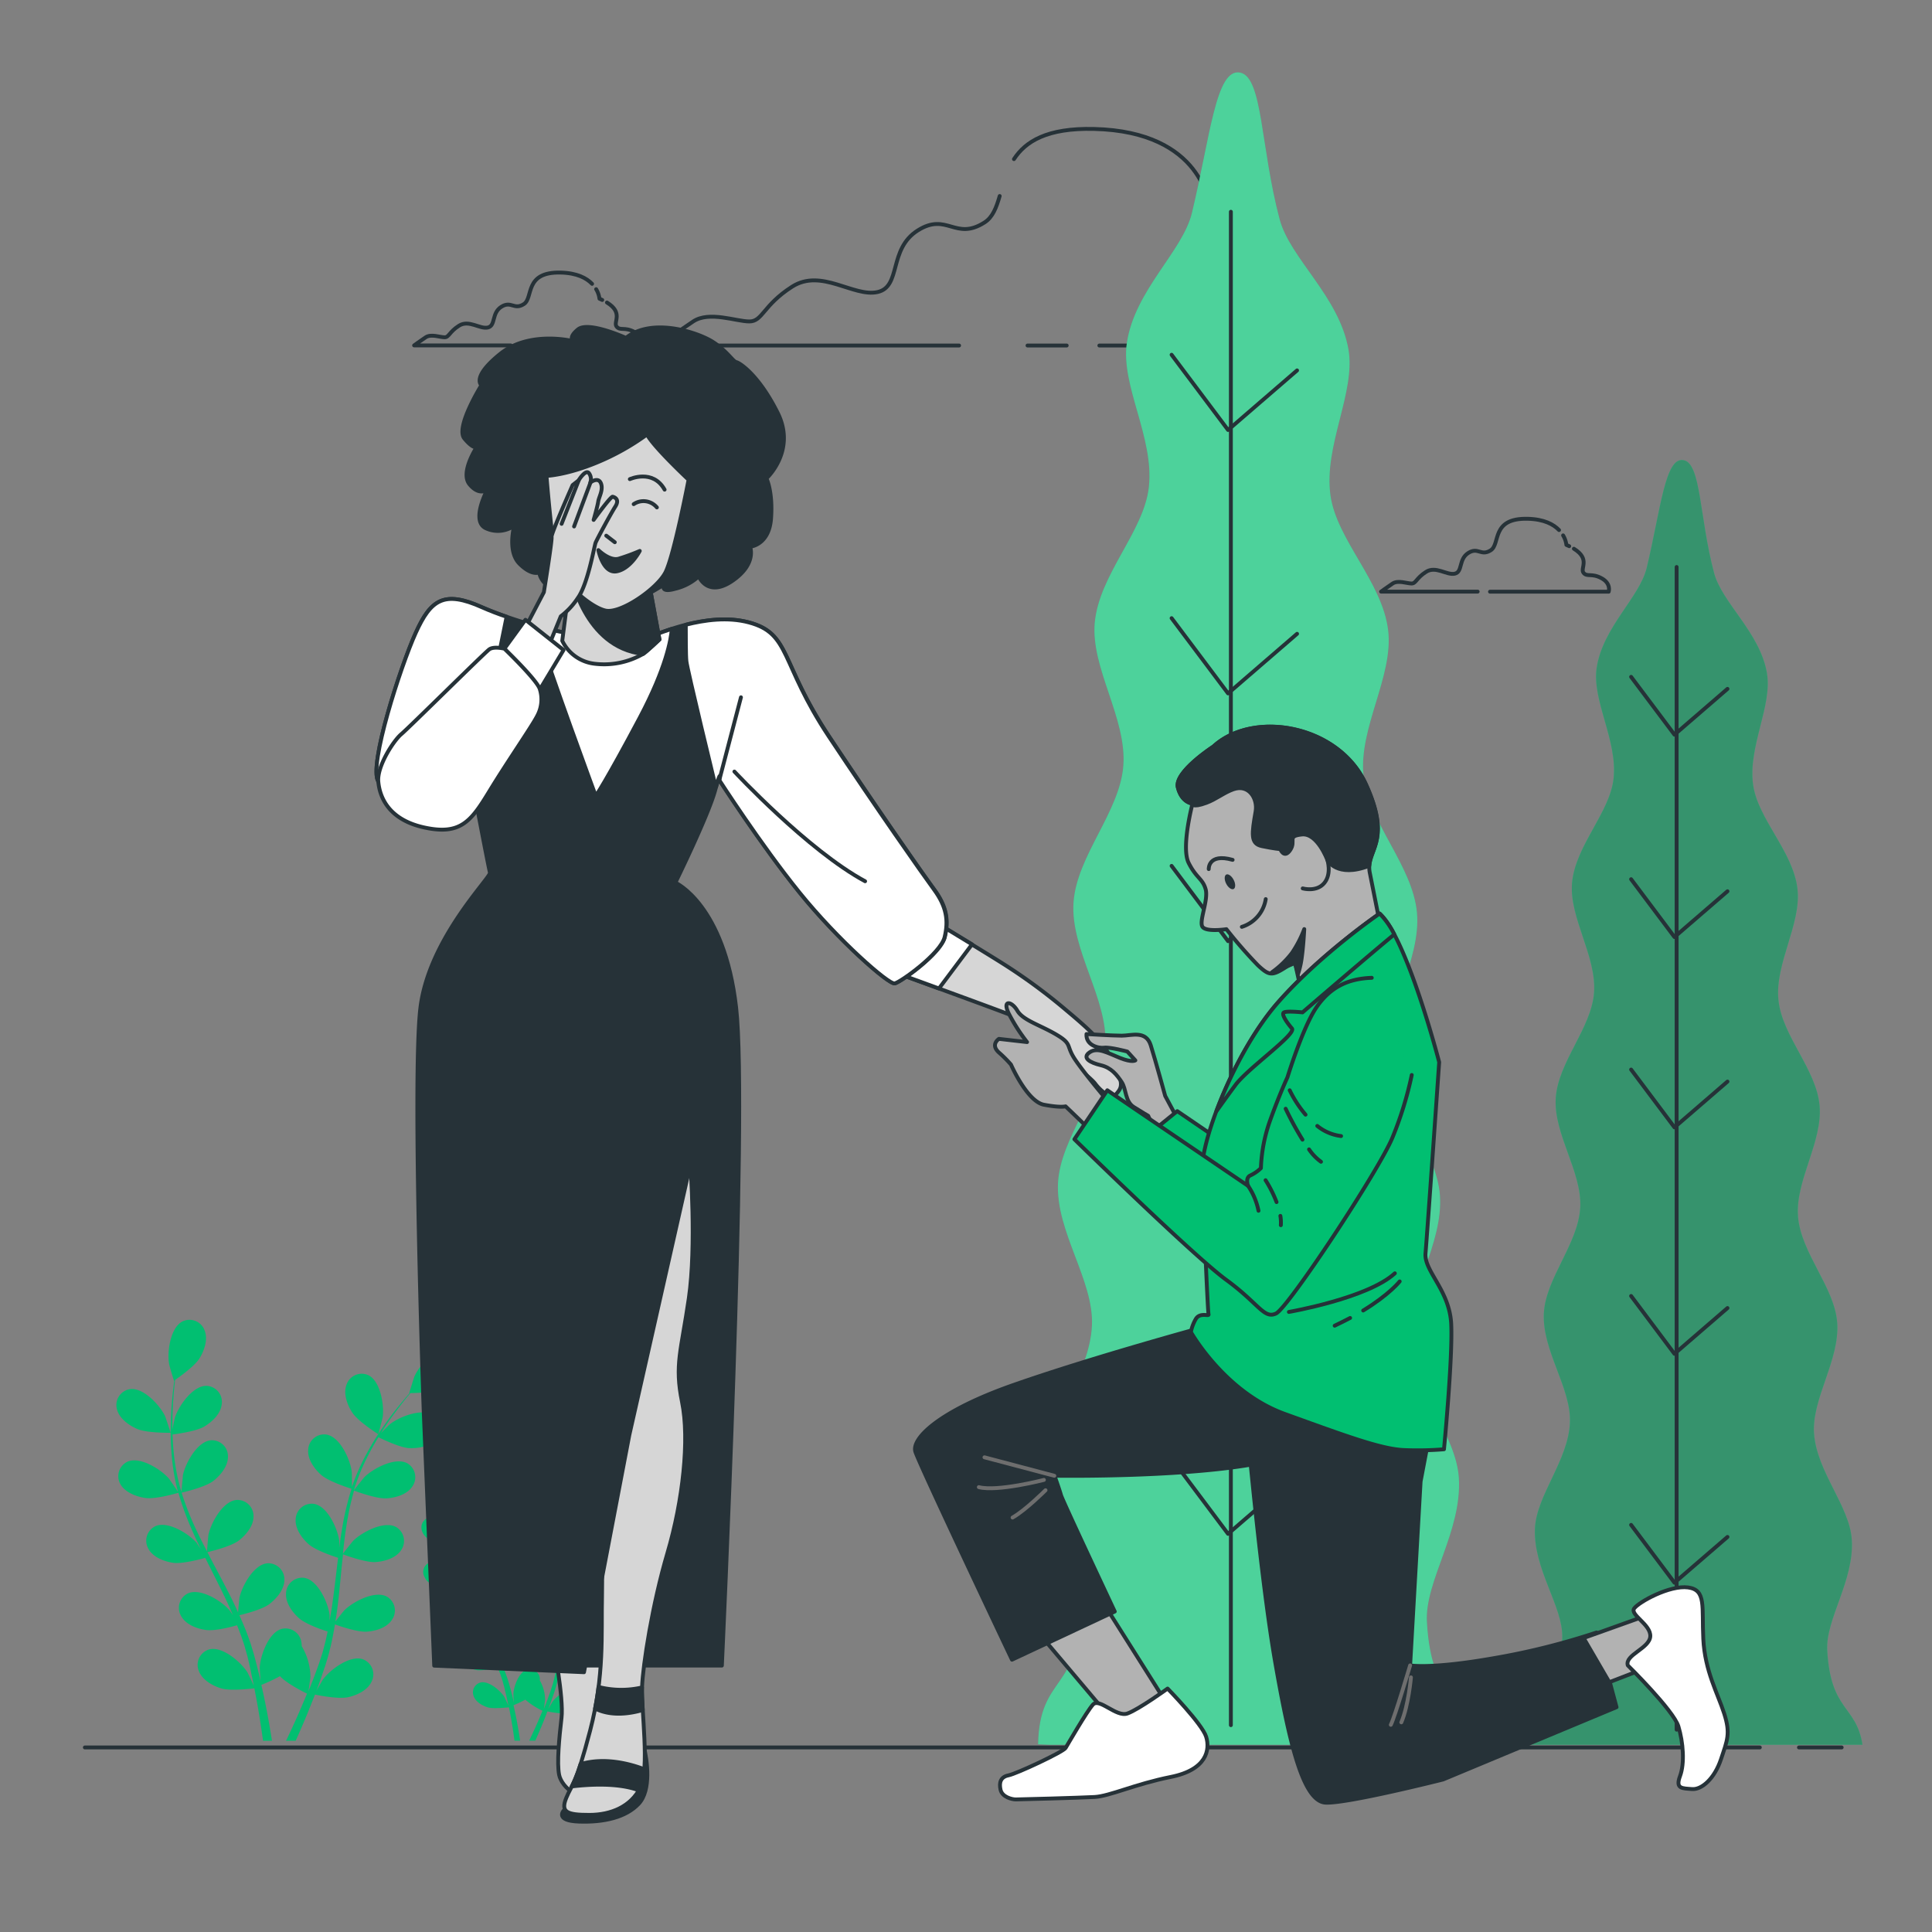 <svg xmlns="http://www.w3.org/2000/svg" viewBox="0 0 500 500">
   <rect x="0" y="0" width="500" height="500" fill="#808080" stroke="none"/>
   <g id="freepik--Floor--inject-98"><line x1="465.57" y1="452.24" x2="476.62" y2="452.24" style="fill:none;stroke:#263238;stroke-linecap:round;stroke-linejoin:round"></line><line x1="21.96" y1="452.24" x2="455.44" y2="452.24" style="fill:none;stroke:#263238;stroke-linecap:round;stroke-linejoin:round"></line></g><g id="freepik--Clouds--inject-98"><path d="M153.23,73.46c-1.41-1.47-3.86-2.81-8.11-2.92-9.55-.23-7,6.53-9.55,8.16s-3.26-.93-5.83.7-1.4,4.89-3.49,5.36-4.9-2.1-7.46-.47-2.56,3-3.73,3-3.49-.93-4.89,0-3,2.1-3,2.1h25" style="fill:none;stroke:#263238;stroke-linecap:round;stroke-linejoin:round"></path><path d="M155.86,77.63l-.72-.33a6.25,6.25,0,0,0-.86-2.46" style="fill:none;stroke:#263238;stroke-linecap:round;stroke-linejoin:round"></path><path d="M135.36,89.42h30.73s.7-2.1-1.87-3.5-3.72-.23-4.65-1.4,1.85-3.55-2.49-6.23" style="fill:none;stroke:#263238;stroke-linecap:round;stroke-linejoin:round"></path><path d="M403.48,137.18c-1.41-1.47-3.87-2.82-8.11-2.92-9.56-.23-7,6.52-9.56,8.15s-3.26-.93-5.82.7-1.4,4.9-3.5,5.36-4.89-2.1-7.45-.46-2.56,3-3.73,3-3.49-.93-4.89,0-3,2.1-3,2.1h25" style="fill:none;stroke:#263238;stroke-linecap:round;stroke-linejoin:round"></path><path d="M406.11,141.35l-.73-.33a6.32,6.32,0,0,0-.85-2.46" style="fill:none;stroke:#263238;stroke-linecap:round;stroke-linejoin:round"></path><path d="M385.61,153.13h30.72s.7-2.1-1.86-3.49-3.73-.24-4.66-1.4,1.85-3.55-2.49-6.23" style="fill:none;stroke:#263238;stroke-linecap:round;stroke-linejoin:round"></path><path d="M284.51,89.42h60.92s2.08-6.23-5.54-10.38-11.07-.7-13.83-4.16,7.61-12.45-13.15-21.45c0,0-1.39-19.37-29.76-20.06-12.24-.3-17.78,3.27-20.74,7.81" style="fill:none;stroke:#263238;stroke-linecap:round;stroke-linejoin:round"></path><line x1="265.92" y1="89.42" x2="276.06" y2="89.42" style="fill:none;stroke:#263238;stroke-linecap:round;stroke-linejoin:round"></line><path d="M258.72,50.73c-.87,3-1.81,5.5-3.94,6.85-7.61,4.85-9.68-2.76-17.3,2.08s-4.15,14.53-10.37,15.92S212.57,69.35,205,74.19s-7.61,9-11.07,9-10.38-2.77-14.53,0-9,6.23-9,6.23h77.81" style="fill:none;stroke:#263238;stroke-linecap:round;stroke-linejoin:round"></path></g><g id="freepik--Trees--inject-98"><path d="M397.74,451.53H482c-1.62-10.31-8.24-8.5-9.12-24.46-.44-8.05,7-18,6.36-28.56-.53-8.71-9.11-17.63-9.78-27.58-.6-9,6.72-19,6-28.64-.67-9.15-9.37-17.93-10.14-27.45-.75-9.28,6.42-19.35,5.58-28.73s-9.7-18-10.64-27.26c-1-9.51,6-19.74,4.91-28.85-1.12-9.66-10.24-18-11.47-26.9-1.38-9.91,5.08-20.5,3.56-29-1.85-10.49-11.6-18.07-13.66-25.8-3.82-14.41-3.34-28.3-7.86-29.2-4.82-1-5.92,12.65-9.57,27.86-1.84,7.65-11.38,15.39-12.95,25.88-1.27,8.49,5.47,18.82,4.37,28.69-1,8.84-9.87,17.34-10.74,26.94-.81,9,6.4,19,5.69,28.45-.69,9.19-9.31,17.95-9.91,27.27s6.84,19.1,6.34,28.31c-.52,9.44-9,18.36-9.42,27.44-.46,9.61,7.12,19.3,6.75,28.21-.41,9.87-8.76,18.92-9.06,27.55-.38,10.48,7.32,20.15,7.08,28.13-.51,17.32-8.44,13.73-8.73,27.67Z" style="fill:#01bf71"></path><path d="M397.74,451.53H482c-1.62-10.31-8.24-8.5-9.12-24.46-.44-8.05,7-18,6.36-28.56-.53-8.71-9.11-17.63-9.78-27.58-.6-9,6.72-19,6-28.64-.67-9.15-9.37-17.93-10.14-27.45-.75-9.28,6.42-19.35,5.58-28.73s-9.7-18-10.64-27.26c-1-9.51,6-19.74,4.91-28.85-1.12-9.66-10.24-18-11.47-26.9-1.38-9.91,5.08-20.5,3.56-29-1.85-10.49-11.6-18.07-13.66-25.8-3.82-14.41-3.34-28.3-7.86-29.2-4.82-1-5.92,12.65-9.57,27.86-1.84,7.65-11.38,15.39-12.95,25.88-1.27,8.49,5.47,18.82,4.37,28.69-1,8.84-9.87,17.34-10.74,26.94-.81,9,6.4,19,5.69,28.45-.69,9.19-9.31,17.95-9.91,27.27s6.84,19.1,6.34,28.31c-.52,9.44-9,18.36-9.42,27.44-.46,9.61,7.12,19.3,6.75,28.21-.41,9.87-8.76,18.92-9.06,27.55-.38,10.48,7.32,20.15,7.08,28.13-.51,17.32-8.44,13.73-8.73,27.67Z" style="fill:#fff;opacity:0.3"></path><path d="M397.74,451.53H482c-1.62-10.31-8.24-8.5-9.12-24.46-.44-8.05,7-18,6.36-28.56-.53-8.71-9.11-17.63-9.78-27.58-.6-9,6.72-19,6-28.64-.67-9.15-9.37-17.93-10.14-27.45-.75-9.28,6.42-19.35,5.58-28.73s-9.7-18-10.64-27.26c-1-9.51,6-19.74,4.91-28.85-1.12-9.66-10.24-18-11.47-26.9-1.38-9.91,5.08-20.5,3.56-29-1.85-10.49-11.6-18.07-13.66-25.8-3.82-14.41-3.34-28.3-7.86-29.2-4.82-1-5.92,12.65-9.57,27.86-1.84,7.65-11.38,15.39-12.95,25.88-1.27,8.49,5.47,18.82,4.37,28.69-1,8.84-9.87,17.34-10.74,26.94-.81,9,6.4,19,5.69,28.45-.69,9.19-9.31,17.95-9.91,27.27s6.84,19.1,6.34,28.31c-.52,9.44-9,18.36-9.42,27.44-.46,9.61,7.12,19.3,6.75,28.21-.41,9.87-8.76,18.92-9.06,27.55-.38,10.48,7.32,20.15,7.08,28.13-.51,17.32-8.44,13.73-8.73,27.67Z" style="opacity:0.3"></path><line x1="433.91" y1="146.74" x2="433.91" y2="447.64" style="fill:none;stroke:#263238;stroke-linecap:round;stroke-linejoin:round"></line><polyline points="447.07 178.28 433.35 190.13 422.13 175.17" style="fill:none;stroke:#263238;stroke-linecap:round;stroke-linejoin:round"></polyline><polyline points="447.07 230.66 433.35 242.5 422.13 227.54" style="fill:none;stroke:#263238;stroke-linecap:round;stroke-linejoin:round"></polyline><polyline points="447.07 279.91 433.35 291.76 422.13 276.8" style="fill:none;stroke:#263238;stroke-linecap:round;stroke-linejoin:round"></polyline><polyline points="447.07 338.52 433.35 350.37 422.13 335.4" style="fill:none;stroke:#263238;stroke-linecap:round;stroke-linejoin:round"></polyline><polyline points="447.07 397.76 433.35 409.6 422.13 394.64" style="fill:none;stroke:#263238;stroke-linecap:round;stroke-linejoin:round"></polyline><path d="M271.47,451.53H381.14c-2.1-13.42-10.72-11.06-11.86-31.84-.58-10.47,9.11-23.42,8.27-37.18-.69-11.32-11.86-22.94-12.72-35.89-.79-11.7,8.75-24.67,7.82-37.28-.87-11.91-12.19-23.34-13.2-35.73-1-12.08,8.36-25.19,7.26-37.4s-12.62-23.44-13.84-35.48c-1.26-12.37,7.77-25.7,6.39-37.55-1.47-12.57-13.33-23.43-14.94-35-1.79-12.89,6.61-26.67,4.65-37.81-2.41-13.65-15.11-23.52-17.79-33.58-5-18.76-4.35-36.83-10.23-38-6.28-1.26-7.71,16.46-12.47,36.27-2.38,10-14.8,20-16.85,33.68-1.65,11.06,7.13,24.5,5.69,37.35-1.29,11.5-12.85,22.56-14,35.07-1.06,11.76,8.32,24.73,7.4,37-.9,12-12.12,23.35-12.9,35.49s8.91,24.87,8.25,36.86c-.68,12.28-11.7,23.88-12.26,35.71-.6,12.5,9.27,25.11,8.79,36.72-.53,12.85-11.4,24.63-11.8,35.86-.49,13.64,9.53,26.23,9.22,36.61-.67,22.54-11,17.87-11.36,36Z" style="fill:#01bf71"></path><path d="M271.47,451.53H381.14c-2.1-13.42-10.72-11.06-11.86-31.84-.58-10.47,9.11-23.42,8.27-37.18-.69-11.32-11.86-22.94-12.72-35.89-.79-11.7,8.75-24.67,7.82-37.28-.87-11.91-12.19-23.34-13.2-35.73-1-12.08,8.36-25.19,7.26-37.4s-12.62-23.44-13.84-35.48c-1.26-12.37,7.77-25.7,6.39-37.55-1.47-12.57-13.33-23.43-14.94-35-1.79-12.89,6.61-26.67,4.65-37.81-2.41-13.65-15.11-23.52-17.79-33.58-5-18.76-4.35-36.83-10.23-38-6.28-1.26-7.71,16.46-12.47,36.27-2.38,10-14.8,20-16.85,33.68-1.65,11.06,7.13,24.5,5.69,37.35-1.29,11.5-12.85,22.56-14,35.07-1.06,11.76,8.32,24.73,7.4,37-.9,12-12.12,23.35-12.9,35.49s8.91,24.87,8.25,36.86c-.68,12.28-11.7,23.88-12.26,35.71-.6,12.5,9.27,25.11,8.79,36.72-.53,12.85-11.4,24.63-11.8,35.86-.49,13.64,9.53,26.23,9.22,36.61-.67,22.54-11,17.87-11.36,36Z" style="fill:#fff;opacity:0.3"></path><line x1="318.55" y1="54.8" x2="318.55" y2="446.47" style="fill:none;stroke:#263238;stroke-linecap:round;stroke-linejoin:round"></line><polyline points="335.68 95.86 317.82 111.28 303.21 91.81" style="fill:none;stroke:#263238;stroke-linecap:round;stroke-linejoin:round"></polyline><polyline points="335.68 164.03 317.82 179.45 303.21 159.98" style="fill:none;stroke:#263238;stroke-linecap:round;stroke-linejoin:round"></polyline><polyline points="335.68 228.15 317.82 243.57 303.21 224.09" style="fill:none;stroke:#263238;stroke-linecap:round;stroke-linejoin:round"></polyline><polyline points="335.68 304.44 317.82 319.86 303.21 300.38" style="fill:none;stroke:#263238;stroke-linecap:round;stroke-linejoin:round"></polyline><polyline points="335.68 381.54 317.82 396.96 303.21 377.48" style="fill:none;stroke:#263238;stroke-linecap:round;stroke-linejoin:round"></polyline></g><g id="freepik--Plants--inject-98"><path d="M35.48,369.8c2.52,1.11,8.69,1,8.69,1s-1.32-4-1.44-4.29c-1.35-2.83-5.63-7.5-9.12-7a4.16,4.16,0,0,0-3.34,5.21C30.85,367.07,33.33,368.87,35.48,369.8Z" style="fill:#01bf71"></path><path d="M37.61,387.67c2.61.39,8.12-1.21,8.56-1.34a73.3,73.3,0,0,0,3.34,9.24c.75,1.75,1.57,3.5,2.41,5.23-.5-.73-1-1.39-1-1.47-2-2.37-7.42-5.75-10.65-4.38a4.16,4.16,0,0,0-1.84,5.91c1.19,2.17,4.05,3.25,6.37,3.59s7.08-.93,8.32-1.28c.33.66.65,1.33,1,2,1.59,3.18,3.2,6.34,4.68,9.49.52,1.11,1,2.22,1.47,3.33-.45-.65-.83-1.2-.9-1.28-2-2.37-7.41-5.75-10.65-4.38a4.16,4.16,0,0,0-1.84,5.91c1.19,2.18,4,3.25,6.37,3.59s6.62-.8,8.1-1.21c.45,1.15.91,2.3,1.3,3.44.25.78.54,1.52.75,2.32s.43,1.56.65,2.33c.36,1.51.74,3.05,1,4.53.23,1,.43,2,.63,3-.51-1.11-1.54-3.27-1.65-3.44-1.67-2.65-6.46-6.81-9.87-5.94a4.16,4.16,0,0,0-2.71,5.56c.85,2.33,3.51,3.83,5.75,4.52,2.47.75,7.94.06,8.62,0,.33,1.63.63,3.22.89,4.73.59,3.32,1,6.3,1.37,8.83h2.3c-.4-2.61-.93-5.72-1.62-9.21-.33-1.66-.71-3.43-1.12-5.24a42.94,42.94,0,0,0,4.81-2.26c1.8,1.95,6.41,4.23,7,4.52-.63,1.54-1.26,3-1.87,4.44-1.27,2.93-2.48,5.53-3.55,7.75h2.49c.92-2,1.93-4.37,3-6.94.64-1.57,1.3-3.25,2-5,.66.14,6.07,1.24,8.59.67,2.29-.51,5.06-1.81,6.08-4.07a4.17,4.17,0,0,0-2.3-5.75c-3.33-1.12-8.41,2.67-10.28,5.19-.11.15-1.12,1.9-1.74,3,.27-.71.53-1.4.79-2.14.54-1.45,1-2.91,1.55-4.48.23-.77.47-1.54.7-2.33s.41-1.61.63-2.43c.45-1.9.82-3.85,1.14-5.82,1.27.46,5.81,2,8.16,1.87s5.27-1,6.62-3.1a4.15,4.15,0,0,0-1.4-6c-3.12-1.61-8.72,1.36-10.94,3.57-.14.14-1.56,1.91-2.32,2.89.19-1.19.38-2.37.53-3.58.43-3.48.76-7,1.1-10.55.11-1.09.23-2.16.34-3.24.45.17,5.8,2.16,8.43,2,2.34-.17,5.27-1,6.63-3.11a4.17,4.17,0,0,0-1.4-6c-3.13-1.61-8.73,1.36-11,3.58-.17.16-2.2,2.71-2.69,3.38.25-2.37.52-4.74.89-7.06a73.32,73.32,0,0,1,2-9.28c.21.08,5.79,2.19,8.48,2,2.34-.17,5.27-1,6.63-3.11a4.17,4.17,0,0,0-1.4-6c-3.13-1.61-8.73,1.36-11,3.58-.17.17-2.36,2.91-2.73,3.44.06-.18.09-.37.14-.54a54.16,54.16,0,0,1,3.68-8.79c.8-1.56,1.65-3,2.51-4.4,1,.49,5.59,2.72,8,2.82s5.35-.44,6.93-2.36a4.15,4.15,0,0,0-.73-6.14c-2.93-1.95-8.82.39-11.27,2.34-.14.11-1.37,1.34-2.26,2.25.39-.62.79-1.27,1.19-1.86,1.47-2.21,3-4.15,4.28-5.86.76-1,1.47-1.81,2.14-2.61,1.23,0,6.21-.17,8.38-1.19s4.55-2.86,5.06-5.29a4.16,4.16,0,0,0-3.47-5.12c-3.5-.37-7.65,4.42-8.93,7.28-.11.25-1.39,4.33-1.33,4.33h.08c-.66.76-1.36,1.57-2.11,2.47-1.37,1.68-2.9,3.59-4.42,5.78A74.21,74.21,0,0,0,95,376a53.37,53.37,0,0,0-3.92,8.82l0,.11c0-1,0-3.91-.06-4.13-.4-3.11-3-8.89-6.47-9.53a4.15,4.15,0,0,0-4.79,3.91c-.21,2.47,1.59,4.95,3.34,6.51,2,1.76,7.44,3.47,7.88,3.6a74,74,0,0,0-2.32,9.55c-.33,1.88-.61,3.79-.87,5.7,0-.89,0-1.69,0-1.8-.41-3.11-3-8.89-6.47-9.53a4.16,4.16,0,0,0-4.8,3.91c-.2,2.48,1.59,4.95,3.34,6.51s6.41,3.14,7.64,3.53c-.09.73-.19,1.47-.27,2.2-.42,3.53-.83,7.05-1.33,10.49-.18,1.22-.4,2.41-.61,3.6,0-.8,0-1.46,0-1.56-.4-3.12-3-8.89-6.46-9.53a4.16,4.16,0,0,0-4.8,3.91c-.21,2.47,1.59,4.95,3.34,6.51s6,3,7.42,3.45c-.26,1.22-.51,2.43-.82,3.59-.22.79-.38,1.57-.65,2.35l-.75,2.31c-.53,1.45-1.06,2.95-1.61,4.35-.38,1-.75,1.91-1.13,2.84.19-1.21.51-3.57.52-3.77A16.06,16.06,0,0,0,78.07,426a4.69,4.69,0,0,0-.06-.92,4.16,4.16,0,0,0-5.08-3.53c-3.4.9-5.55,6.87-5.71,10,0,.19.11,2.2.21,3.48-.18-.74-.33-1.46-.52-2.22-.36-1.5-.76-3-1.18-4.6-.23-.76-.47-1.54-.7-2.32s-.55-1.58-.82-2.38c-.67-1.83-1.44-3.66-2.26-5.49,1.31-.31,6-1.5,7.83-2.93s3.84-3.76,3.82-6.24a4.16,4.16,0,0,0-4.49-4.26c-3.5.38-6.53,5.94-7.16,9,0,.19-.25,2.45-.34,3.69-.5-1.09-1-2.19-1.53-3.28-1.57-3.14-3.24-6.28-4.91-9.41-.51-1-1-1.93-1.5-2.89.47-.11,6-1.4,8.12-3,1.86-1.43,3.83-3.76,3.82-6.24a4.16,4.16,0,0,0-4.5-4.26c-3.49.38-6.52,5.94-7.16,9-.05.23-.34,3.48-.37,4.31-1.1-2.12-2.18-4.24-3.16-6.38A74.43,74.43,0,0,1,47,386.3c.22-.05,6-1.37,8.17-3C57,381.86,59,379.53,59,377a4.15,4.15,0,0,0-4.49-4.25c-3.5.37-6.53,5.94-7.17,9,0,.24-.36,3.73-.37,4.37-.05-.18-.13-.35-.18-.53A53.3,53.3,0,0,1,45,376.3c-.2-1.75-.29-3.43-.34-5.06,1.11-.14,6.16-.81,8.26-2.08s4.22-3.32,4.47-5.79a4.15,4.15,0,0,0-4-4.72c-3.52,0-7.14,5.19-8.11,8.18-.05.16-.41,1.87-.65,3.12,0-.74,0-1.5,0-2.21,0-2.66.17-5.09.34-7.25.1-1.22.22-2.33.34-3.36,1-.7,5.09-3.57,6.34-5.62s2.22-4.89,1.3-7.2A4.15,4.15,0,0,0,47.2,342c-3.12,1.61-4,7.9-3.43,11,0,.26,1.23,4.37,1.28,4.33l.06,0c-.14,1-.27,2.06-.4,3.22-.21,2.16-.43,4.59-.5,7.26a74.93,74.93,0,0,0,.21,8.62,53.39,53.39,0,0,0,1.6,9.51l0,.11c-.55-.87-2.18-3.24-2.32-3.41-2.06-2.38-7.42-5.76-10.66-4.38a4.16,4.16,0,0,0-1.84,5.91C32.43,386.26,35.29,387.34,37.61,387.67Z" style="fill:#01bf71"></path><path d="M97.88,371.16c.06,0,1.12-4.1,1.16-4.37.43-3.11-.56-9.37-3.72-10.9a4.16,4.16,0,0,0-5.66,2.51c-.85,2.33.22,5.19,1.5,7.16C92.65,367.87,97.88,371.16,97.88,371.16Z" style="fill:#01bf71"></path><path d="M112.45,399.26c1.61.7,5.52.61,5.52.61s-.84-2.56-.91-2.71c-.86-1.8-3.58-4.77-5.79-4.47a2.64,2.64,0,0,0-2.12,3.31C109.52,397.53,111.09,398.67,112.45,399.26Z" style="fill:#01bf71"></path><path d="M113.81,410.61c1.66.24,5.15-.78,5.43-.86a47.06,47.06,0,0,0,2.12,5.87c.48,1.11,1,2.22,1.53,3.32-.32-.47-.6-.88-.65-.94-1.31-1.5-4.71-3.65-6.76-2.78a2.64,2.64,0,0,0-1.17,3.75c.76,1.38,2.57,2.07,4,2.28s4.5-.59,5.29-.81l.62,1.26c1,2,2,4,3,6,.33.71.63,1.41.93,2.12-.28-.42-.52-.76-.56-.81-1.31-1.51-4.71-3.65-6.76-2.78a2.65,2.65,0,0,0-1.18,3.75c.76,1.38,2.58,2.06,4,2.28a17.11,17.11,0,0,0,5.14-.77c.29.73.58,1.46.83,2.18.15.5.34,1,.47,1.47s.28,1,.41,1.49c.23,1,.47,1.93.67,2.87.15.65.27,1.27.4,1.89-.32-.7-1-2.07-1-2.17-1.06-1.69-4.1-4.33-6.26-3.78A2.64,2.64,0,0,0,122.6,439c.54,1.48,2.23,2.43,3.65,2.87s5,0,5.47,0c.21,1,.4,2.05.57,3,.37,2.11.65,4,.86,5.61h1.46c-.25-1.66-.58-3.63-1-5.85-.21-1.05-.45-2.17-.71-3.32a29,29,0,0,0,3.05-1.44,19.23,19.23,0,0,0,4.44,2.87c-.39,1-.79,1.93-1.18,2.82-.81,1.86-1.58,3.51-2.26,4.92h1.59c.58-1.3,1.22-2.77,1.89-4.41.41-1,.82-2.06,1.24-3.16.42.09,3.85.78,5.45.42s3.21-1.15,3.86-2.58a2.64,2.64,0,0,0-1.45-3.65c-2.12-.71-5.35,1.69-6.53,3.29-.07.1-.71,1.21-1.1,1.92.16-.45.33-.89.5-1.36.34-.92.65-1.84,1-2.84l.45-1.48c.15-.49.26-1,.39-1.54.29-1.21.52-2.45.73-3.7.81.29,3.68,1.29,5.17,1.19s3.35-.65,4.21-2a2.64,2.64,0,0,0-.89-3.83c-2-1-5.53.87-6.95,2.27-.08.09-1,1.21-1.47,1.84.12-.76.24-1.51.34-2.28.27-2.21.48-4.45.7-6.7l.21-2.05c.29.11,3.69,1.37,5.36,1.25,1.48-.1,3.34-.64,4.2-2a2.64,2.64,0,0,0-.89-3.83c-2-1-5.53.86-6.95,2.27-.1.1-1.39,1.72-1.7,2.15.16-1.51.33-3,.56-4.48a47.39,47.39,0,0,1,1.28-5.9c.14.06,3.68,1.39,5.39,1.27,1.48-.1,3.34-.65,4.2-2a2.64,2.64,0,0,0-.89-3.83c-2-1-5.53.87-6.94,2.27-.12.11-1.51,1.85-1.73,2.18,0-.11.05-.23.08-.34a34.24,34.24,0,0,1,2.34-5.57c.51-1,1.05-1.92,1.59-2.8.64.32,3.55,1.73,5.1,1.79s3.4-.28,4.39-1.49a2.65,2.65,0,0,0-.46-3.91c-1.86-1.23-5.6.25-7.15,1.5-.09.06-.87.84-1.44,1.42.26-.39.51-.81.76-1.18.93-1.4,1.87-2.63,2.71-3.72.49-.61.94-1.15,1.36-1.66.79,0,3.94-.1,5.32-.75s2.89-1.81,3.22-3.36a2.65,2.65,0,0,0-2.21-3.25c-2.22-.23-4.85,2.8-5.66,4.62-.07.16-.89,2.75-.85,2.75h0c-.42.47-.86,1-1.34,1.56-.87,1.07-1.84,2.28-2.8,3.67a45.92,45.92,0,0,0-2.91,4.64,34,34,0,0,0-2.49,5.59.19.19,0,0,1,0,.07c0-.65,0-2.48,0-2.62-.26-2-1.91-5.64-4.11-6a2.64,2.64,0,0,0-3,2.48c-.13,1.57,1,3.14,2.12,4.14s4.72,2.2,5,2.28a46.62,46.62,0,0,0-1.47,6.06c-.21,1.2-.39,2.4-.55,3.62,0-.57,0-1.07,0-1.14-.26-2-1.91-5.65-4.11-6.05a2.64,2.64,0,0,0-3,2.48c-.13,1.57,1,3.14,2.12,4.13s4.07,2,4.85,2.24l-.18,1.4c-.27,2.24-.52,4.47-.84,6.66-.11.77-.25,1.52-.39,2.28,0-.5,0-.93,0-1-.25-2-1.91-5.64-4.1-6.05a2.65,2.65,0,0,0-3.05,2.48c-.13,1.57,1,3.14,2.12,4.14a17,17,0,0,0,4.71,2.19c-.16.77-.32,1.54-.51,2.28-.15.5-.25,1-.42,1.48s-.32,1-.47,1.47c-.34.92-.68,1.87-1,2.76-.24.63-.48,1.21-.71,1.81.12-.77.32-2.27.32-2.4a10.35,10.35,0,0,0-1.37-5,2.83,2.83,0,0,0,0-.58,2.64,2.64,0,0,0-3.23-2.24c-2.15.57-3.52,4.36-3.62,6.35,0,.11.07,1.39.13,2.2-.11-.47-.21-.92-.32-1.4-.23-1-.48-1.9-.75-2.92l-.45-1.48c-.14-.49-.35-1-.52-1.5-.43-1.17-.92-2.33-1.43-3.49.83-.2,3.78-.95,5-1.86s2.43-2.39,2.42-4a2.64,2.64,0,0,0-2.85-2.71c-2.22.24-4.14,3.78-4.55,5.73,0,.12-.15,1.55-.21,2.34-.32-.69-.63-1.39-1-2.08-1-2-2.06-4-3.11-6-.33-.61-.64-1.23-1-1.84.3-.06,3.83-.88,5.16-1.9,1.18-.91,2.43-2.39,2.42-4a2.65,2.65,0,0,0-2.85-2.71c-2.22.24-4.15,3.78-4.55,5.73,0,.15-.22,2.21-.24,2.73-.7-1.34-1.38-2.69-2-4a45.94,45.94,0,0,1-2.18-5.63c.14,0,3.83-.87,5.19-1.91,1.18-.91,2.43-2.39,2.42-4a2.63,2.63,0,0,0-2.85-2.7c-2.22.24-4.14,3.77-4.55,5.72,0,.15-.23,2.37-.23,2.78,0-.12-.09-.23-.12-.34a34.42,34.42,0,0,1-1.13-5.94c-.12-1.1-.18-2.17-.21-3.21.7-.08,3.91-.51,5.24-1.32s2.68-2.1,2.84-3.67a2.64,2.64,0,0,0-2.54-3c-2.23,0-4.53,3.3-5.14,5.19,0,.11-.26,1.19-.41,2,0-.46,0-1,0-1.4,0-1.68.11-3.23.22-4.6.07-.77.14-1.48.22-2.13.65-.44,3.23-2.27,4-3.57s1.41-3.1.83-4.57a2.65,2.65,0,0,0-3.64-1.49c-2,1-2.5,5-2.17,7,0,.17.78,2.77.81,2.75l0,0c-.09.63-.17,1.31-.25,2-.14,1.37-.28,2.91-.32,4.61a48.9,48.9,0,0,0,.13,5.47,34.05,34.05,0,0,0,1,6l0,.07c-.35-.55-1.39-2.06-1.48-2.16-1.3-1.51-4.71-3.65-6.76-2.78a2.64,2.64,0,0,0-1.17,3.75C110.52,409.71,112.33,410.39,113.81,410.61Z" style="fill:#01bf71"></path><path d="M152.06,400.12s.71-2.6.74-2.77c.27-2-.36-6-2.37-6.92a2.65,2.65,0,0,0-3.59,1.59c-.54,1.48.15,3.3,1,4.55C148.74,398,152.06,400.12,152.06,400.12Z" style="fill:#01bf71"></path></g><g id="freepik--character-1--inject-98"><path d="M162,87.45s-9.69-4.42-12.41-2.21-1.19,3.06-1.19,3.06-11.23-2.89-18.88,3.23-4.93,8.16-4.93,8.16-6.8,10.89-4.42,13.78,3.23,2.21,3.23,2.21-4.42,6.63-1.87,9.69,4.59,1.36,4.59,1.36-4.42,8.16-.34,10a7.32,7.32,0,0,0,7.31-.68s-1.87,6.63,1.36,9.86,5.11,2.22,5.11,2.22.17,4.93,10,6.63,11.73,2.21,15.81.17a67.77,67.77,0,0,0,6.63-3.74s-1.53,2.38,2.72,1.19a13.66,13.66,0,0,0,6.12-3.23s2.22,5.61,8.68,1.19,4.59-8.85,4.59-8.85,4.93-.34,5.44-7.31-1.19-10.37-1.19-10.37,7.82-7.14,2.89-17-9.86-12.93-10.71-13.1-2.38-2.89-6.12-5.27S168.8,82,162,87.45Z" style="fill:#263238;stroke:#263238;stroke-linecap:round;stroke-linejoin:round"></path><path d="M176.28,132s4.25-1.87,3.57,2.21-5.1,6.29-5.1,6.29Z" style="fill:none;stroke:#263238;stroke-linecap:round;stroke-linejoin:round"></path><path d="M142,129.45s-4.25-1.87-3.57,2.21,5.1,6.29,5.1,6.29Z" style="fill:none;stroke:#263238;stroke-linecap:round;stroke-linejoin:round"></path><path d="M143.17,425.21s2.76,14.14,2.15,19.37-1.23,11.68-.62,14.75,5.84,8.61,12.91,3.69,1.23-12.91.31-24.9.62-38.73.62-38.73l-.93-7.69Z" style="fill:#d6d6d6;stroke:#263238;stroke-linecap:round;stroke-linejoin:round"></path><path d="M174.75,228.41s12.68,5.59,15.76,32.33-3.69,170.31-3.69,170.31h-45.5Z" style="fill:#263238;stroke:#263238;stroke-linecap:round;stroke-linejoin:round"></path><path d="M145.89,468.57s-2.42,2.64,4,2.86,12.11-1.1,15.41-4.62,2.21-11.24,1.33-14.76-1.33-5.07-1.33-5.07-.66,5.95-7.26,11.68S145.89,468.57,145.89,468.57Z" style="fill:#263238;stroke:#263238;stroke-linecap:round;stroke-linejoin:round"></path><path d="M178.66,301.36s1.59,20.95-.39,34.61-3.74,17.18-1.76,26.87.22,25.55-3.75,39-6.38,29.07-6.6,34.8,2,21.15-.44,26-7.49,7.05-13.22,7.05-7.49-.66-5.95-4.4,2.43-3.09,6.17-17.41,2.86-24.89,3.08-34.8-.66-21.58-.66-21.58L177,294.12Z" style="fill:#d6d6d6;stroke:#263238;stroke-linecap:round;stroke-linejoin:round"></path><path d="M166.15,436.71a23.89,23.89,0,0,1-11.25-.13q-.33,2.69-.89,5.58c4.12,2.09,9,1.36,12.33.39C166.2,440.21,166.1,438.16,166.15,436.71Z" style="fill:#263238;stroke:#263238;stroke-linecap:round;stroke-linejoin:round"></path><path d="M150.25,456.55a36.09,36.09,0,0,1-2.28,5.78c4.38-.53,12-1,17.34,1,.14-.24.28-.48.41-.73a13.53,13.53,0,0,0,1-4.73C163.16,456.51,156.58,454.68,150.25,456.55Z" style="fill:#263238;stroke:#263238;stroke-linecap:round;stroke-linejoin:round"></path><path d="M234.2,252.61s27.21,9.9,28.12,10.39,3,4.81,3.75,7,3.82,4.18,6.46,6.38,2.21,5.16,4,4.55,2-.7,1.36-2.48a31.59,31.59,0,0,0-2.86-5.09s7.13,5.37,8.39,7.07,4.09,4.28,5.43,2.73,2.1-2.37-.39-7.64-5.49-8.21-12.7-14.23a146.05,146.05,0,0,0-16.19-11.89c-3.94-2.5-15.87-9.74-15.87-9.74S238.86,247.88,234.2,252.61Z" style="fill:#d6d6d6;stroke:#263238;stroke-linecap:round;stroke-linejoin:round"></path><path d="M234.2,252.61c4.66-4.73,9.49-13,9.49-13s3.83,2.32,7.87,4.79L243,255.82Z" style="fill:#fff;stroke:#263238;stroke-linecap:round;stroke-linejoin:round"></path><path d="M146.53,163.8a111.77,111.77,0,0,1-21.77-6.63c-9.86-4.42-13.26-2-17.17,6.63s-12.24,34.35-9.69,38.43,9.18,10.2,14.28,10,10.2-9,10.2-9,4.08,21.42,4.42,22.61-15.81,17-18,35,.85,104.23.85,104.23l2.72,66,38.77,1.7,11.73-61.38,15.81-70.06s7.15-33.33,6-46.08-9.87-26.87-9.87-26.87,8.34-17,10.21-23.63,1.19-2.89,1.19-2.89,10.71,16.66,20.74,29.07,23.13,23.89,24.66,23.55,11.9-7.73,12.92-12,.51-7.83-2.72-12.25-14.45-20.4-27.21-39.62S204.68,164,193.8,161.08,170,164.31,168,164.82,146.53,163.8,146.53,163.8Z" style="fill:#263238;stroke:#263238;stroke-linecap:round;stroke-linejoin:round"></path><path d="M165.57,185.73c6.87-12.95,8.09-20.33,8.3-23-3,1-5.18,1.89-5.92,2.08-2,.51-21.42-1-21.42-1s-3.28-.61-7.81-1.83c3.53,11.71,15.46,44,15.46,44S156.73,202.4,165.57,185.73Z" style="fill:#fff;stroke:#263238;stroke-linecap:round;stroke-linejoin:round"></path><path d="M214.54,190.66c-12.75-19.21-9.86-26.69-20.74-29.58-5.47-1.46-11.46-.63-16.32.61,0,2.78,0,7.95.16,9.42.17,2,7.49,32.14,7.49,32.14l.14.44c1.48-5.1.88-1.8.88-1.8s10.71,16.66,20.74,29.07,23.13,23.89,24.66,23.55,11.9-7.73,12.92-12,.51-7.83-2.72-12.25S227.3,209.88,214.54,190.66Z" style="fill:#fff;stroke:#263238;stroke-linecap:round;stroke-linejoin:round"></path><path d="M124.76,157.17c-9.86-4.42-13.26-2-17.17,6.63s-12.24,34.35-9.69,38.43,9.18,10.2,14.28,10c4.49-.15,9-7,10-8.66l8.93-43.95C129,158.92,126.83,158.09,124.76,157.17Z" style="fill:#fff;stroke:#263238;stroke-linecap:round;stroke-linejoin:round"></path><path d="M190.06,199.68s19,20.4,33.83,28.39" style="fill:none;stroke:#263238;stroke-linecap:round;stroke-linejoin:round"></path><path d="M147.72,148.67l-2.21,17.17a10.63,10.63,0,0,0,8.5,5.95,20.22,20.22,0,0,0,12.41-2.55c.85-.51,4.25-3.74,4.25-3.74l-2.89-15.64S155,153.43,147.72,148.67Z" style="fill:#d6d6d6;stroke:#263238;stroke-linecap:round;stroke-linejoin:round"></path><path d="M167.78,149.86s-12.75,3.57-20.06-1.19c0,0,3.36,18.87,18.7,20.57.85-.51,4.25-3.74,4.25-3.74Z" style="fill:#263238;stroke:#263238;stroke-linecap:round;stroke-linejoin:round"></path><path d="M167.44,112.45a62.41,62.41,0,0,1-13.09,7.31c-7.82,3.23-12.92,3.4-12.92,3.4s1.53,19.21,2.89,23.46,8.5,10.55,12.41,11.4,13.26-5.61,15.47-9.86,6-24,6-24S169.14,115.68,167.44,112.45Z" style="fill:#d6d6d6;stroke:#263238;stroke-linecap:round;stroke-linejoin:round"></path><path d="M164,130.47a4.51,4.51,0,0,1,6,.85" style="fill:none;stroke:#263238;stroke-linecap:round;stroke-linejoin:round"></path><path d="M163,124s5.95-2.72,9,2.72" style="fill:none;stroke:#263238;stroke-linecap:round;stroke-linejoin:round"></path><line x1="156.9" y1="138.63" x2="159.11" y2="140.33" style="fill:none;stroke:#263238;stroke-linecap:round;stroke-linejoin:round"></line><path d="M154.86,142.37s2.89,2.89,5.27,2.21a50.86,50.86,0,0,0,5.44-2s-2.38,4.6-5.95,5.28S154.86,142.37,154.86,142.37Z" style="fill:#263238;stroke:#263238;stroke-linecap:round;stroke-linejoin:round"></path><path d="M136.49,161.42l4.26-8.16s2.21-13.61,2-14.29,5.44-13.43,5.44-13.43l1.53-1.19s1.87-3.06,2.72-1.87a2.57,2.57,0,0,1,.34,2.38s2-1.53,2.72.17-.51,3.57-.68,4.76-1.19,4.76-1.19,4.76,4.42-6.12,4.93-6,1.87.68.68,2.55-4.76,8.5-5.1,9.35-2,10.72-4.59,14.29a18.93,18.93,0,0,1-4.42,4.76l-3.74,9.18-6.13-5.44Z" style="fill:#d6d6d6;stroke:#263238;stroke-linecap:round;stroke-linejoin:round"></path><line x1="149.76" y1="124.35" x2="145.34" y2="135.57" style="fill:none;stroke:#263238;stroke-linecap:round;stroke-linejoin:round"></line><line x1="152.82" y1="124.86" x2="148.57" y2="136.25" style="fill:none;stroke:#263238;stroke-linecap:round;stroke-linejoin:round"></line><polygon points="135.98 160.4 145.85 168.22 139.72 178.42 130.54 167.88 135.98 160.4" style="fill:#fff;stroke:#263238;stroke-linecap:round;stroke-linejoin:round"></polygon><path d="M130.54,167.88s-2.72-.68-3.91.17S105.89,188.28,103.85,190s-6.29,8.34-5.95,12.25,2.55,9.86,11.9,11.9,12.07-1.53,16.83-9.35,11.05-16.84,12.42-19.56a8.89,8.89,0,0,0,.68-6.8C139.22,176.21,130.54,167.88,130.54,167.88Z" style="fill:#fff;stroke:#263238;stroke-linecap:round;stroke-linejoin:round"></path><line x1="186.15" y1="201.89" x2="191.76" y2="180.46" style="fill:#fff;stroke:#263238;stroke-linecap:round;stroke-linejoin:round"></line></g><g id="freepik--character-2--inject-98"><path d="M301.55,283.62s-2.5-9.15-3.74-13.1-5-2.49-7.49-2.49-9.14-.42-9.14-.42c-.21,2.91,3.12,3.74,4.57,3.53s6,1,6,1l2.08,2.29s-.83.62-3.95-.62-5.82-2.91-7.9-1.46.21,2.7,2.91,3.33,4.16,2.49,5.4,4.36.83,5,3.12,6.45,3.74,2.28,3.74,2.28l2.7,6,5-5Z" style="fill:#b2b2b2;stroke:#263238;stroke-linecap:round;stroke-linejoin:round"></path><path d="M304.67,287.56l-8.73,7.07L309,313.75s1.66,4.37,3.74,4.79,2.7-.63,3.33-1S319,297.33,319,297.33Z" style="fill:#01bf71;stroke:#263238;stroke-linecap:round;stroke-linejoin:round"></path><path d="M314,193.22s-10.17,6.58-9.17,10.57,3.79,4.18,3.79,4.18-3,11.37-1,15.35,3.59,4,4.39,6.78-1.8,8.37-.8,9.77,6.18.6,6.18.6a120.46,120.46,0,0,0,8.18,9.37c2.79,2.59,3.58,2.79,7,.6s2.59-1.2,2.59-1.2l1.4,6.38,20.53-16.75s-1.39-7-2.59-13,6-7.57-1-22.92S324.38,183.65,314,193.22Z" style="fill:#b2b2b2;stroke:#263238;stroke-linecap:round;stroke-linejoin:round"></path><path d="M329.16,251.63a24.2,24.2,0,0,0,5.19-5,28.7,28.7,0,0,0,3.19-6.18s-.2,4-.6,7a22.87,22.87,0,0,1-1,4.58l-.8-2.79Z" style="fill:#263238;stroke:#263238;stroke-linecap:round;stroke-linejoin:round"></path><path d="M314,193.22s-10.17,6.58-9.17,10.57,3.79,4.18,3.79,4.18-.2,1.2,3.59-.2c2.46-.9,4.54-2.64,7-3.51,4-1.39,6.31,2.43,5.75,5.71-1,5.78-1.4,8.37,1.59,9s4.79.79,4.79.79,1,2.6,2.59.2-1-3.58,3-4,6.58,6.58,6.58,6.58,2.4,4.79,10.85,1.52c.35-4.64,5.31-7.43-.88-21.06C346.51,187.64,324.38,183.65,314,193.22Z" style="fill:#263238;stroke:#263238;stroke-linecap:round;stroke-linejoin:round"></path><path d="M319.27,227.71c.53,1,.52,2.09,0,2.36s-1.4-.33-1.93-1.36-.51-2.09,0-2.37S318.75,226.68,319.27,227.71Z" style="fill:#263238"></path><path d="M343.52,222.53s1.19,3.58-.8,6-5.58,1.39-5.58,1.39" style="fill:none;stroke:#263238;stroke-linecap:round;stroke-linejoin:round"></path><path d="M321.39,239.87a9,9,0,0,0,6.18-7.18" style="fill:none;stroke:#263238;stroke-linecap:round;stroke-linejoin:round"></path><path d="M312.82,224.92s-.2-4.19,6.18-2.39" style="fill:none;stroke:#263238;stroke-linecap:round;stroke-linejoin:round"></path><path d="M268.5,422.26l21.41,25.35s2.08,2.71,6.44,0a12.54,12.54,0,0,0,5.41-7.06l-17.05-27Z" style="fill:#b2b2b2;stroke:#263238;stroke-linecap:round;stroke-linejoin:round"></path><path d="M302.17,437s-7.48,5.41-10.39,6.45-7.28-4.16-8.94-2.29-6.44,10.19-7.07,11.22-12.68,6.66-14.75,7.07-2.5,1.87-2.08,3.74,2.91,2.5,3.95,2.5,16.42-.42,20.37-.63,10.39-3.32,19.74-5.19,10.19-7.07,9.15-10.4S302.17,437,302.17,437Z" style="fill:#fff;stroke:#263238;stroke-linecap:round;stroke-linejoin:round"></path><path d="M322.75,369.25s3.53,39.5,7.27,60.9,7.28,36.17,13.1,36.38,30.35-6,30.35-6l44.89-18.71-5.19-19.33a181.12,181.12,0,0,1-26.61,6.65C370.35,432,364.94,431,364.94,431l2.71-47.6,2.49-13.1-39.28-9.14Z" style="fill:#263238;stroke:#263238;stroke-linecap:round;stroke-linejoin:round"></path><path d="M364.94,431s-3.95,13.3-5,15.38" style="fill:none;stroke:#6e6e6e;stroke-linecap:round;stroke-linejoin:round"></path><path d="M365.15,434.1s-.62,7.28-2.49,11.64" style="fill:none;stroke:#6e6e6e;stroke-linecap:round;stroke-linejoin:round"></path><line x1="351.85" y1="375.7" x2="363.9" y2="382.14" style="fill:none;stroke:#263238;stroke-linecap:round;stroke-linejoin:round"></line><line x1="341.46" y1="374.03" x2="353.51" y2="379.44" style="fill:none;stroke:#263238;stroke-linecap:round;stroke-linejoin:round"></line><path d="M309.86,343.89s-28.06,7.69-47.6,14.55-26.4,13.93-25.36,17.26,25,53.83,25,53.83l26.6-12.47s-13.51-28.68-13.92-30.14-1.67-5-1.67-5,38.46.63,57-4.16,25.77-9.56,25.77-9.56l-32.43-23.07A28.9,28.9,0,0,0,309.86,343.89Z" style="fill:#263238;stroke:#263238;stroke-linecap:round;stroke-linejoin:round"></path><line x1="272.86" y1="381.93" x2="254.78" y2="377.15" style="fill:none;stroke:#6e6e6e;stroke-linecap:round;stroke-linejoin:round"></line><path d="M270.16,383s-12.05,3.12-16.84,1.87" style="fill:none;stroke:#6e6e6e;stroke-linecap:round;stroke-linejoin:round"></path><path d="M270.58,385.67s-5.2,5.2-8.53,7.07" style="fill:none;stroke:#6e6e6e;stroke-linecap:round;stroke-linejoin:round"></path><path d="M357.05,236.43s-15.18,10.39-26.19,22.87-20,35.33-19.75,43.65,1.45,36.58,1.66,37.2-2.28-.62-3.32,1.25a10.76,10.76,0,0,0-1.25,3.33s8.73,15.58,24.32,21.2,24.94,9.14,31,9.35a83.11,83.11,0,0,0,10.18-.21s2.29-23.69,1.87-32.42-7.06-13.72-6.65-18.29,3.54-49.47,3.54-49.47S364.11,242.67,357.05,236.43Z" style="fill:#01bf71;stroke:#263238;stroke-linecap:round;stroke-linejoin:round"></path><path d="M333.56,339.53s20.37-3.53,27.43-10" style="fill:none;stroke:#263238;stroke-linecap:round;stroke-linejoin:round"></path><path d="M349.41,341.09c-1.23.65-2.57,1.31-4,2" style="fill:none;stroke:#263238;stroke-linecap:round;stroke-linejoin:round"></path><path d="M362.24,331.63s-2.68,3.41-9.45,7.53" style="fill:none;stroke:#263238;stroke-linecap:round;stroke-linejoin:round"></path><path d="M332.31,262c.83-.42,4.78,0,4.78,0s18.48-15.9,23.75-20.17a20.08,20.08,0,0,0-3.79-5.4s-15.18,10.39-26.19,22.87c-6.62,7.48-12.48,18.71-16.06,28.29,1.44-2,3.27-4.56,5-6.88,3.32-4.37,15.8-13.1,14.55-14.55S331.48,262.41,332.31,262Z" style="fill:#01bf71;stroke:#263238;stroke-linecap:round;stroke-linejoin:round"></path><polygon points="416.49 435.35 433.12 428.91 429.59 416.85 409.84 423.92 416.49 435.35" style="fill:#b2b2b2;stroke:#263238;stroke-linecap:round;stroke-linejoin:round"></polygon><path d="M421.27,431s11.85,11.64,13.1,15.79,1.66,9.56.41,12.89.63,3.12,3.12,3.33,5.82-2.71,7.48-7.7,2.5-6.65.84-11.84-5-11-5.41-19.33.83-12.68-3.95-13.31-12.68,3.75-13.92,5.41,4.36,4.16,4.15,7.27S420.44,428.28,421.27,431Z" style="fill:#fff;stroke:#263238;stroke-linecap:round;stroke-linejoin:round"></path><path d="M286.79,285.07s-6-7.07-8.52-10.81-.63-3.95-4.78-6.44-8.73-3.74-10.19-6.24-3.95-2.91-2.28.63a46.85,46.85,0,0,0,4.78,7.48l-7.28-.83s-2.29,1.45,0,3.53a31.7,31.7,0,0,1,3.12,3.12s4.16,9.56,8.52,10.39,5.61.42,5.61.42l6.24,6Z" style="fill:#b2b2b2;stroke:#263238;stroke-linecap:round;stroke-linejoin:round"></path><path d="M365.36,278.21a92.58,92.58,0,0,1-5,16.21c-3.53,8.53-27,44.07-30.14,45.52s-4.36-2.49-12.89-8.73-39.28-36.37-39.28-36.37l8.52-12.68L323,306.9s-.83-2.08.62-2.71a9.85,9.85,0,0,0,2.7-1.87,41.09,41.09,0,0,1,2.5-12.68c2.49-6.86,4.36-10.81,4.36-10.81s3.95-12.88,7.48-18.08,8.11-7.48,14.35-7.69" style="fill:#01bf71;stroke:#263238;stroke-linecap:round;stroke-linejoin:round"></path><path d="M340.91,291.39a12.1,12.1,0,0,0,6.16,2.62" style="fill:none;stroke:#263238;stroke-linecap:round;stroke-linejoin:round"></path><path d="M333.77,282.16a29.52,29.52,0,0,0,4.1,6.31" style="fill:none;stroke:#263238;stroke-linecap:round;stroke-linejoin:round"></path><path d="M338.78,297.46a12.83,12.83,0,0,0,3.09,3.2" style="fill:none;stroke:#263238;stroke-linecap:round;stroke-linejoin:round"></path><path d="M332.73,286.94a81.42,81.42,0,0,0,4.35,8" style="fill:none;stroke:#263238;stroke-linecap:round;stroke-linejoin:round"></path><path d="M323,306.9a17.68,17.68,0,0,1,2.7,6.44" style="fill:none;stroke:#263238;stroke-linecap:round;stroke-linejoin:round"></path><path d="M331.36,314.67a10.39,10.39,0,0,1,.12,2.41" style="fill:none;stroke:#263238;stroke-linecap:round;stroke-linejoin:round"></path><path d="M327.53,305.44a32.08,32.08,0,0,1,2.84,5.66" style="fill:none;stroke:#263238;stroke-linecap:round;stroke-linejoin:round"></path></g>
</svg>